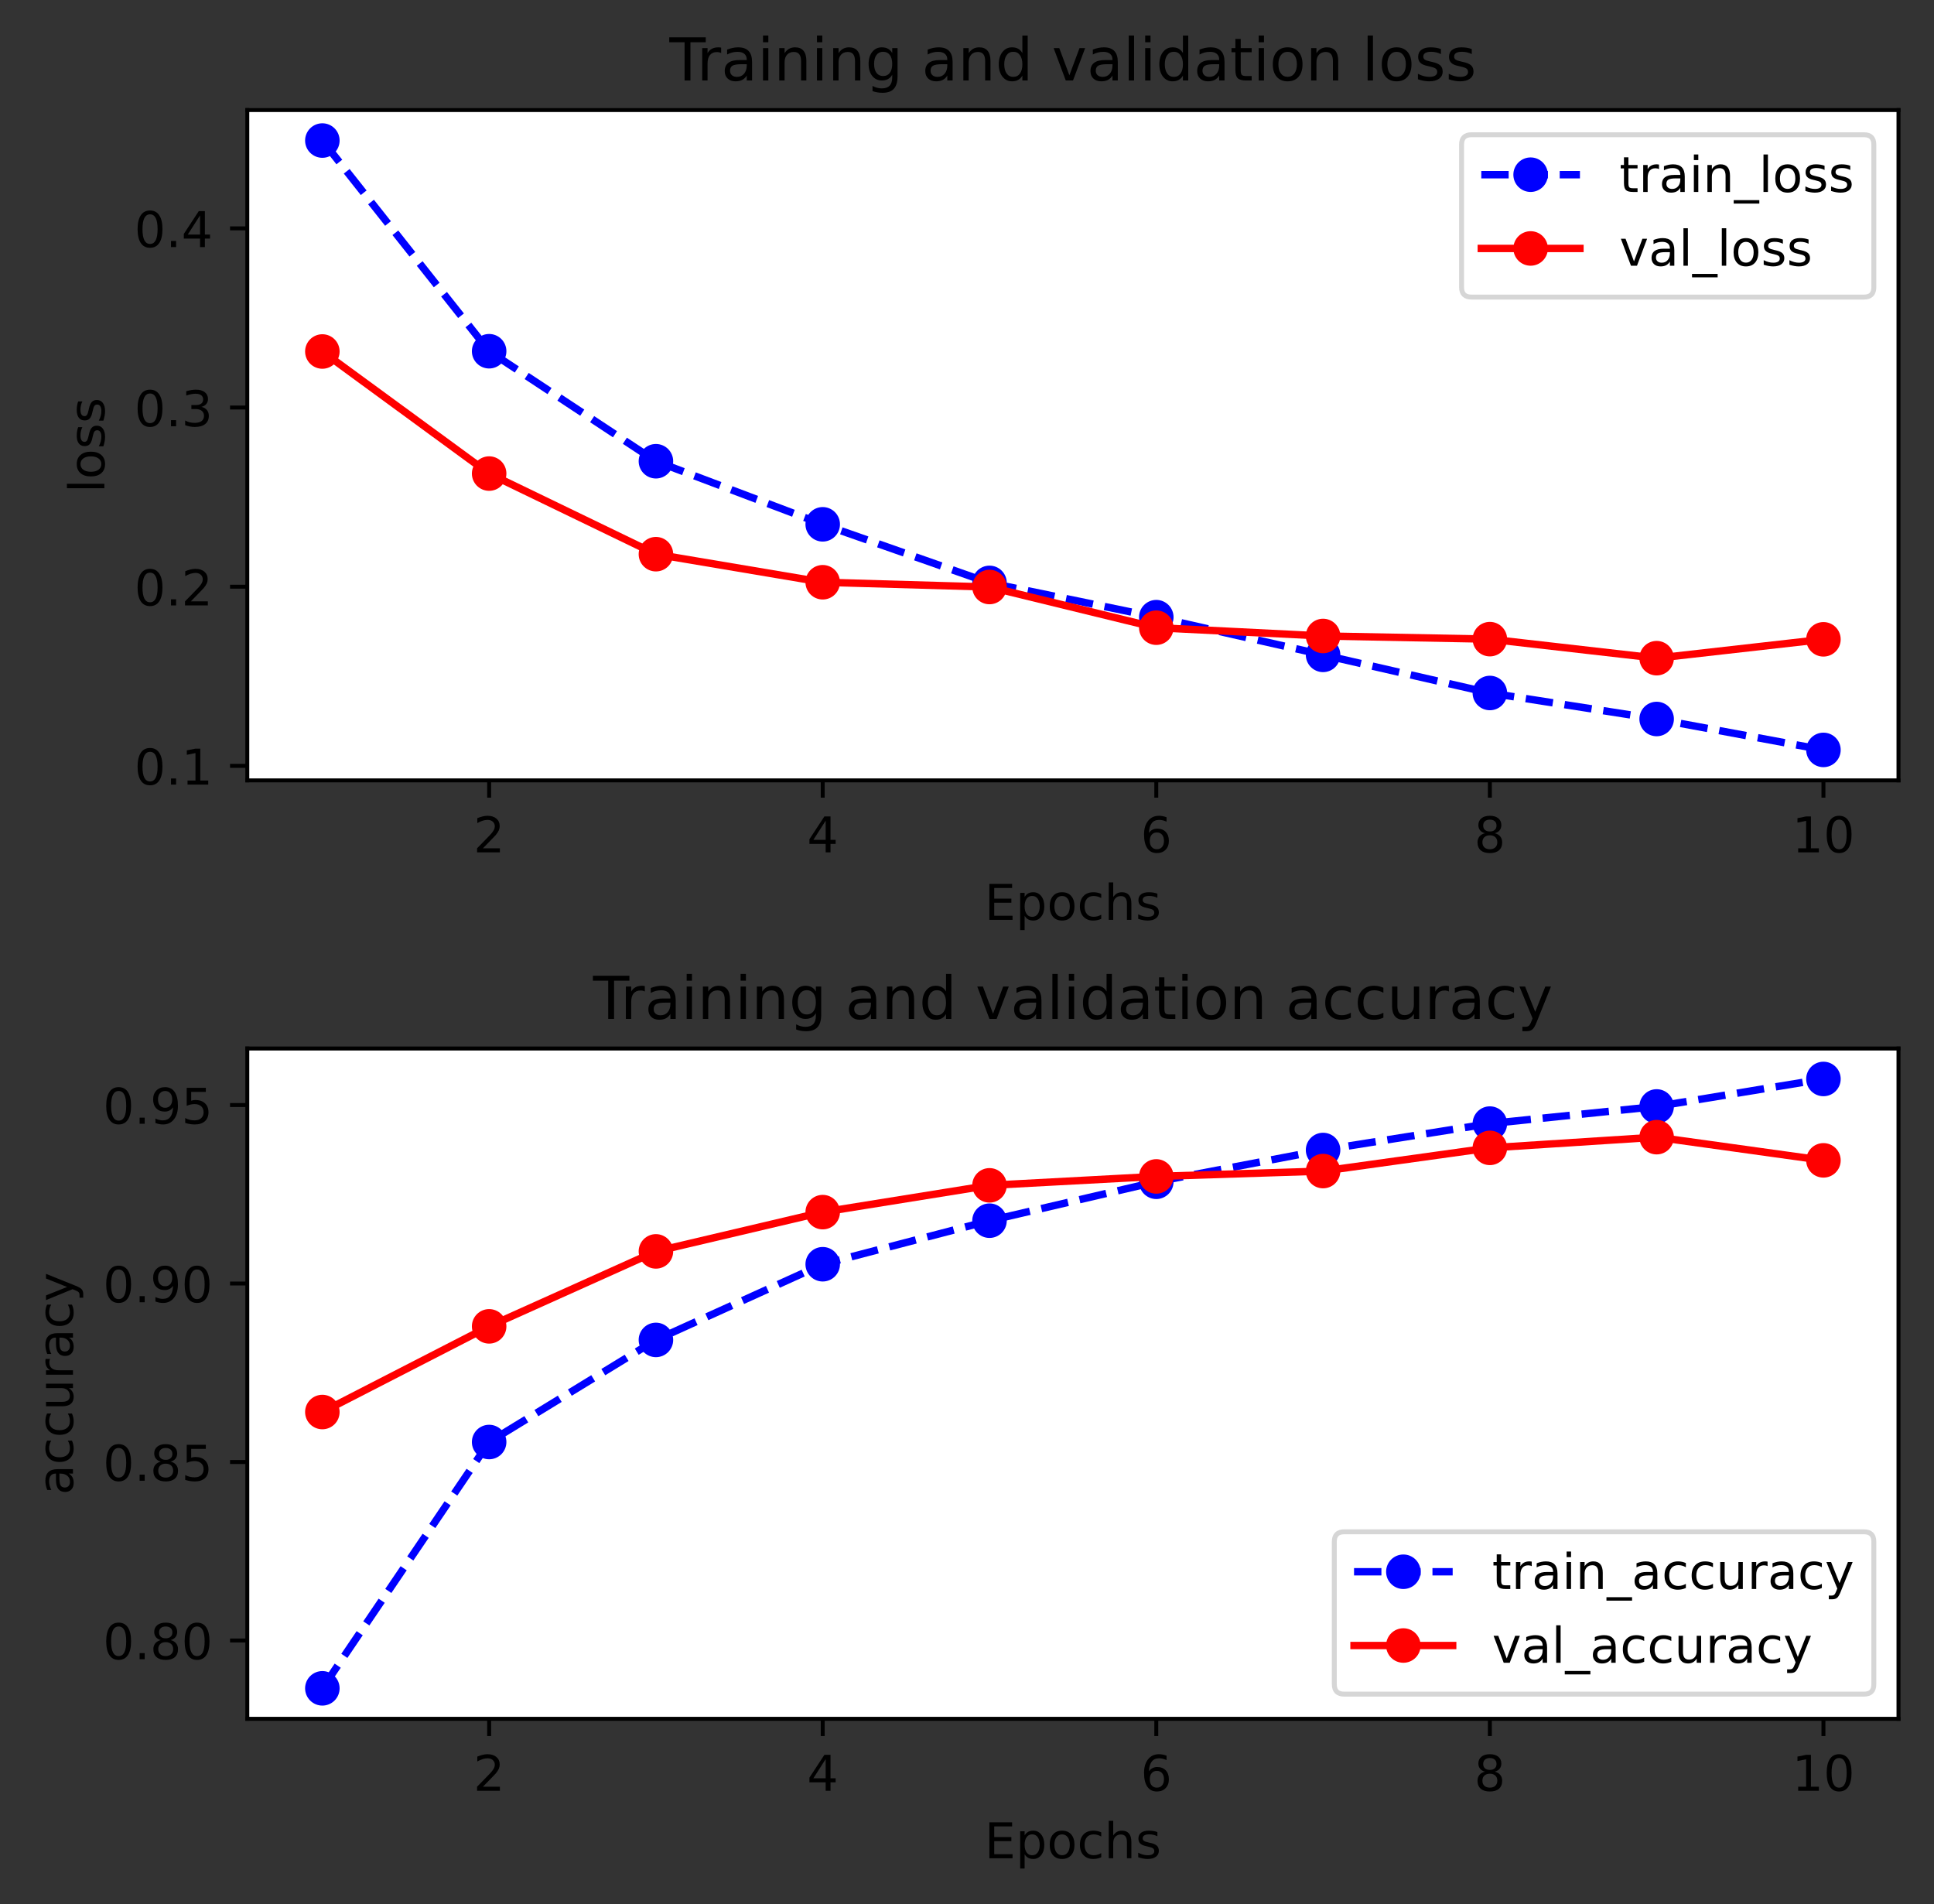 <?xml version="1.0" encoding="utf-8" standalone="no"?>
<!DOCTYPE svg PUBLIC "-//W3C//DTD SVG 1.1//EN"
  "http://www.w3.org/Graphics/SVG/1.1/DTD/svg11.dtd">
<!-- Created with matplotlib (https://matplotlib.org/) -->
<svg height="386.034pt" version="1.1" viewBox="0 0 392.144 386.034" width="392.144pt" xmlns="http://www.w3.org/2000/svg" xmlns:xlink="http://www.w3.org/1999/xlink">
 <rect x="0" y="0" width="392.144" height="386.034" fill="#333333" stroke="none"/>
 <defs>
  <style type="text/css">*{stroke-linecap:butt;stroke-linejoin:round;}</style>
 </defs>
 <g id="figure_1">
  <g id="patch_1">
   <path d="M 0 386.034 
L 392.144 386.034 
L 392.144 0 
L 0 0 
z
" style="fill:none;"/>
  </g>
  <g id="axes_1">
   <g id="patch_2">
    <path d="M 50.144 158.218 
L 384.944 158.218 
L 384.944 22.318 
L 50.144 22.318 
z
" style="fill:#ffffff;"/>
   </g>
   <g id="matplotlib.axis_1">
    <g id="xtick_1">
     <g id="line2d_1">
      <defs>
       <path d="M 0 0 
L 0 3.5 
" id="m23196b9912" style="stroke:#000000;stroke-width:0.8;"/>
      </defs>
      <g>
       <use style="stroke:#000000;stroke-width:0.8;" x="99.18" xlink:href="#m23196b9912" y="158.218"/>
      </g>
     </g>
     <g id="text_1">
      <!-- 2 -->
      <g transform="translate(95.999 172.817)scale(0.1 -0.1)">
       <defs>
        <path d="M 19.188 8.297 
L 53.609 8.297 
L 53.609 0 
L 7.328 0 
L 7.328 8.297 
Q 12.938 14.109 22.625 23.891 
Q 32.328 33.688 34.812 36.531 
Q 39.547 41.844 41.422 45.531 
Q 43.312 49.219 43.312 52.781 
Q 43.312 58.594 39.234 62.25 
Q 35.156 65.922 28.609 65.922 
Q 23.969 65.922 18.812 64.312 
Q 13.672 62.703 7.812 59.422 
L 7.812 69.391 
Q 13.766 71.781 18.938 73 
Q 24.125 74.219 28.422 74.219 
Q 39.75 74.219 46.484 68.547 
Q 53.219 62.891 53.219 53.422 
Q 53.219 48.922 51.531 44.891 
Q 49.859 40.875 45.406 35.406 
Q 44.188 33.984 37.641 27.219 
Q 31.109 20.453 19.188 8.297 
z
" id="DejaVuSans-50"/>
       </defs>
       <use xlink:href="#DejaVuSans-50"/>
      </g>
     </g>
    </g>
    <g id="xtick_2">
     <g id="line2d_2">
      <g>
       <use style="stroke:#000000;stroke-width:0.8;" x="166.816" xlink:href="#m23196b9912" y="158.218"/>
      </g>
     </g>
     <g id="text_2">
      <!-- 4 -->
      <g transform="translate(163.635 172.817)scale(0.1 -0.1)">
       <defs>
        <path d="M 37.797 64.312 
L 12.891 25.391 
L 37.797 25.391 
z
M 35.203 72.906 
L 47.609 72.906 
L 47.609 25.391 
L 58.016 25.391 
L 58.016 17.188 
L 47.609 17.188 
L 47.609 0 
L 37.797 0 
L 37.797 17.188 
L 4.891 17.188 
L 4.891 26.703 
z
" id="DejaVuSans-52"/>
       </defs>
       <use xlink:href="#DejaVuSans-52"/>
      </g>
     </g>
    </g>
    <g id="xtick_3">
     <g id="line2d_3">
      <g>
       <use style="stroke:#000000;stroke-width:0.8;" x="234.453" xlink:href="#m23196b9912" y="158.218"/>
      </g>
     </g>
     <g id="text_3">
      <!-- 6 -->
      <g transform="translate(231.272 172.817)scale(0.1 -0.1)">
       <defs>
        <path d="M 33.016 40.375 
Q 26.375 40.375 22.484 35.828 
Q 18.609 31.297 18.609 23.391 
Q 18.609 15.531 22.484 10.953 
Q 26.375 6.391 33.016 6.391 
Q 39.656 6.391 43.531 10.953 
Q 47.406 15.531 47.406 23.391 
Q 47.406 31.297 43.531 35.828 
Q 39.656 40.375 33.016 40.375 
z
M 52.594 71.297 
L 52.594 62.312 
Q 48.875 64.062 45.094 64.984 
Q 41.312 65.922 37.594 65.922 
Q 27.828 65.922 22.672 59.328 
Q 17.531 52.734 16.797 39.406 
Q 19.672 43.656 24.016 45.922 
Q 28.375 48.188 33.594 48.188 
Q 44.578 48.188 50.953 41.516 
Q 57.328 34.859 57.328 23.391 
Q 57.328 12.156 50.688 5.359 
Q 44.047 -1.422 33.016 -1.422 
Q 20.359 -1.422 13.672 8.266 
Q 6.984 17.969 6.984 36.375 
Q 6.984 53.656 15.188 63.938 
Q 23.391 74.219 37.203 74.219 
Q 40.922 74.219 44.703 73.484 
Q 48.484 72.75 52.594 71.297 
z
" id="DejaVuSans-54"/>
       </defs>
       <use xlink:href="#DejaVuSans-54"/>
      </g>
     </g>
    </g>
    <g id="xtick_4">
     <g id="line2d_4">
      <g>
       <use style="stroke:#000000;stroke-width:0.8;" x="302.089" xlink:href="#m23196b9912" y="158.218"/>
      </g>
     </g>
     <g id="text_4">
      <!-- 8 -->
      <g transform="translate(298.908 172.817)scale(0.1 -0.1)">
       <defs>
        <path d="M 31.781 34.625 
Q 24.75 34.625 20.719 30.859 
Q 16.703 27.094 16.703 20.516 
Q 16.703 13.922 20.719 10.156 
Q 24.75 6.391 31.781 6.391 
Q 38.812 6.391 42.859 10.172 
Q 46.922 13.969 46.922 20.516 
Q 46.922 27.094 42.891 30.859 
Q 38.875 34.625 31.781 34.625 
z
M 21.922 38.812 
Q 15.578 40.375 12.031 44.719 
Q 8.5 49.078 8.5 55.328 
Q 8.5 64.062 14.719 69.141 
Q 20.953 74.219 31.781 74.219 
Q 42.672 74.219 48.875 69.141 
Q 55.078 64.062 55.078 55.328 
Q 55.078 49.078 51.531 44.719 
Q 48 40.375 41.703 38.812 
Q 48.828 37.156 52.797 32.312 
Q 56.781 27.484 56.781 20.516 
Q 56.781 9.906 50.312 4.234 
Q 43.844 -1.422 31.781 -1.422 
Q 19.734 -1.422 13.25 4.234 
Q 6.781 9.906 6.781 20.516 
Q 6.781 27.484 10.781 32.312 
Q 14.797 37.156 21.922 38.812 
z
M 18.312 54.391 
Q 18.312 48.734 21.844 45.562 
Q 25.391 42.391 31.781 42.391 
Q 38.141 42.391 41.719 45.562 
Q 45.312 48.734 45.312 54.391 
Q 45.312 60.062 41.719 63.234 
Q 38.141 66.406 31.781 66.406 
Q 25.391 66.406 21.844 63.234 
Q 18.312 60.062 18.312 54.391 
z
" id="DejaVuSans-56"/>
       </defs>
       <use xlink:href="#DejaVuSans-56"/>
      </g>
     </g>
    </g>
    <g id="xtick_5">
     <g id="line2d_5">
      <g>
       <use style="stroke:#000000;stroke-width:0.8;" x="369.726" xlink:href="#m23196b9912" y="158.218"/>
      </g>
     </g>
     <g id="text_5">
      <!-- 10 -->
      <g transform="translate(363.363 172.817)scale(0.1 -0.1)">
       <defs>
        <path d="M 12.406 8.297 
L 28.516 8.297 
L 28.516 63.922 
L 10.984 60.406 
L 10.984 69.391 
L 28.422 72.906 
L 38.281 72.906 
L 38.281 8.297 
L 54.391 8.297 
L 54.391 0 
L 12.406 0 
z
" id="DejaVuSans-49"/>
        <path d="M 31.781 66.406 
Q 24.172 66.406 20.328 58.906 
Q 16.5 51.422 16.5 36.375 
Q 16.5 21.391 20.328 13.891 
Q 24.172 6.391 31.781 6.391 
Q 39.453 6.391 43.281 13.891 
Q 47.125 21.391 47.125 36.375 
Q 47.125 51.422 43.281 58.906 
Q 39.453 66.406 31.781 66.406 
z
M 31.781 74.219 
Q 44.047 74.219 50.516 64.516 
Q 56.984 54.828 56.984 36.375 
Q 56.984 17.969 50.516 8.266 
Q 44.047 -1.422 31.781 -1.422 
Q 19.531 -1.422 13.062 8.266 
Q 6.594 17.969 6.594 36.375 
Q 6.594 54.828 13.062 64.516 
Q 19.531 74.219 31.781 74.219 
z
" id="DejaVuSans-48"/>
       </defs>
       <use xlink:href="#DejaVuSans-49"/>
       <use x="63.623" xlink:href="#DejaVuSans-48"/>
      </g>
     </g>
    </g>
    <g id="text_6">
     <!-- Epochs -->
     <g transform="translate(199.628 186.495)scale(0.1 -0.1)">
      <defs>
       <path d="M 9.812 72.906 
L 55.906 72.906 
L 55.906 64.594 
L 19.672 64.594 
L 19.672 43.016 
L 54.391 43.016 
L 54.391 34.719 
L 19.672 34.719 
L 19.672 8.297 
L 56.781 8.297 
L 56.781 0 
L 9.812 0 
z
" id="DejaVuSans-69"/>
       <path d="M 18.109 8.203 
L 18.109 -20.797 
L 9.078 -20.797 
L 9.078 54.688 
L 18.109 54.688 
L 18.109 46.391 
Q 20.953 51.266 25.266 53.625 
Q 29.594 56 35.594 56 
Q 45.562 56 51.781 48.094 
Q 58.016 40.188 58.016 27.297 
Q 58.016 14.406 51.781 6.484 
Q 45.562 -1.422 35.594 -1.422 
Q 29.594 -1.422 25.266 0.953 
Q 20.953 3.328 18.109 8.203 
z
M 48.688 27.297 
Q 48.688 37.203 44.609 42.844 
Q 40.531 48.484 33.406 48.484 
Q 26.266 48.484 22.188 42.844 
Q 18.109 37.203 18.109 27.297 
Q 18.109 17.391 22.188 11.75 
Q 26.266 6.109 33.406 6.109 
Q 40.531 6.109 44.609 11.75 
Q 48.688 17.391 48.688 27.297 
z
" id="DejaVuSans-112"/>
       <path d="M 30.609 48.391 
Q 23.391 48.391 19.188 42.75 
Q 14.984 37.109 14.984 27.297 
Q 14.984 17.484 19.156 11.844 
Q 23.344 6.203 30.609 6.203 
Q 37.797 6.203 41.984 11.859 
Q 46.188 17.531 46.188 27.297 
Q 46.188 37.016 41.984 42.703 
Q 37.797 48.391 30.609 48.391 
z
M 30.609 56 
Q 42.328 56 49.016 48.375 
Q 55.719 40.766 55.719 27.297 
Q 55.719 13.875 49.016 6.219 
Q 42.328 -1.422 30.609 -1.422 
Q 18.844 -1.422 12.172 6.219 
Q 5.516 13.875 5.516 27.297 
Q 5.516 40.766 12.172 48.375 
Q 18.844 56 30.609 56 
z
" id="DejaVuSans-111"/>
       <path d="M 48.781 52.594 
L 48.781 44.188 
Q 44.969 46.297 41.141 47.344 
Q 37.312 48.391 33.406 48.391 
Q 24.656 48.391 19.812 42.844 
Q 14.984 37.312 14.984 27.297 
Q 14.984 17.281 19.812 11.734 
Q 24.656 6.203 33.406 6.203 
Q 37.312 6.203 41.141 7.25 
Q 44.969 8.297 48.781 10.406 
L 48.781 2.094 
Q 45.016 0.344 40.984 -0.531 
Q 36.969 -1.422 32.422 -1.422 
Q 20.062 -1.422 12.781 6.344 
Q 5.516 14.109 5.516 27.297 
Q 5.516 40.672 12.859 48.328 
Q 20.219 56 33.016 56 
Q 37.156 56 41.109 55.141 
Q 45.062 54.297 48.781 52.594 
z
" id="DejaVuSans-99"/>
       <path d="M 54.891 33.016 
L 54.891 0 
L 45.906 0 
L 45.906 32.719 
Q 45.906 40.484 42.875 44.328 
Q 39.844 48.188 33.797 48.188 
Q 26.516 48.188 22.312 43.547 
Q 18.109 38.922 18.109 30.906 
L 18.109 0 
L 9.078 0 
L 9.078 75.984 
L 18.109 75.984 
L 18.109 46.188 
Q 21.344 51.125 25.703 53.562 
Q 30.078 56 35.797 56 
Q 45.219 56 50.047 50.172 
Q 54.891 44.344 54.891 33.016 
z
" id="DejaVuSans-104"/>
       <path d="M 44.281 53.078 
L 44.281 44.578 
Q 40.484 46.531 36.375 47.5 
Q 32.281 48.484 27.875 48.484 
Q 21.188 48.484 17.844 46.438 
Q 14.5 44.391 14.5 40.281 
Q 14.5 37.156 16.891 35.375 
Q 19.281 33.594 26.516 31.984 
L 29.594 31.297 
Q 39.156 29.25 43.188 25.516 
Q 47.219 21.781 47.219 15.094 
Q 47.219 7.469 41.188 3.016 
Q 35.156 -1.422 24.609 -1.422 
Q 20.219 -1.422 15.453 -0.562 
Q 10.688 0.297 5.422 2 
L 5.422 11.281 
Q 10.406 8.688 15.234 7.391 
Q 20.062 6.109 24.812 6.109 
Q 31.156 6.109 34.562 8.281 
Q 37.984 10.453 37.984 14.406 
Q 37.984 18.062 35.516 20.016 
Q 33.062 21.969 24.703 23.781 
L 21.578 24.516 
Q 13.234 26.266 9.516 29.906 
Q 5.812 33.547 5.812 39.891 
Q 5.812 47.609 11.281 51.797 
Q 16.75 56 26.812 56 
Q 31.781 56 36.172 55.266 
Q 40.578 54.547 44.281 53.078 
z
" id="DejaVuSans-115"/>
      </defs>
      <use xlink:href="#DejaVuSans-69"/>
      <use x="63.184" xlink:href="#DejaVuSans-112"/>
      <use x="126.66" xlink:href="#DejaVuSans-111"/>
      <use x="187.842" xlink:href="#DejaVuSans-99"/>
      <use x="242.822" xlink:href="#DejaVuSans-104"/>
      <use x="306.201" xlink:href="#DejaVuSans-115"/>
     </g>
    </g>
   </g>
   <g id="matplotlib.axis_2">
    <g id="ytick_1">
     <g id="line2d_6">
      <defs>
       <path d="M 0 0 
L -3.5 0 
" id="m4c32643d1f" style="stroke:#000000;stroke-width:0.8;"/>
      </defs>
      <g>
       <use style="stroke:#000000;stroke-width:0.8;" x="50.144" xlink:href="#m4c32643d1f" y="155.274"/>
      </g>
     </g>
     <g id="text_7">
      <!-- 0.1 -->
      <g transform="translate(27.241 159.074)scale(0.1 -0.1)">
       <defs>
        <path d="M 10.688 12.406 
L 21 12.406 
L 21 0 
L 10.688 0 
z
" id="DejaVuSans-46"/>
       </defs>
       <use xlink:href="#DejaVuSans-48"/>
       <use x="63.623" xlink:href="#DejaVuSans-46"/>
       <use x="95.41" xlink:href="#DejaVuSans-49"/>
      </g>
     </g>
    </g>
    <g id="ytick_2">
     <g id="line2d_7">
      <g>
       <use style="stroke:#000000;stroke-width:0.8;" x="50.144" xlink:href="#m4c32643d1f" y="118.949"/>
      </g>
     </g>
     <g id="text_8">
      <!-- 0.2 -->
      <g transform="translate(27.241 122.748)scale(0.1 -0.1)">
       <use xlink:href="#DejaVuSans-48"/>
       <use x="63.623" xlink:href="#DejaVuSans-46"/>
       <use x="95.41" xlink:href="#DejaVuSans-50"/>
      </g>
     </g>
    </g>
    <g id="ytick_3">
     <g id="line2d_8">
      <g>
       <use style="stroke:#000000;stroke-width:0.8;" x="50.144" xlink:href="#m4c32643d1f" y="82.623"/>
      </g>
     </g>
     <g id="text_9">
      <!-- 0.3 -->
      <g transform="translate(27.241 86.423)scale(0.1 -0.1)">
       <defs>
        <path d="M 40.578 39.312 
Q 47.656 37.797 51.625 33 
Q 55.609 28.219 55.609 21.188 
Q 55.609 10.406 48.188 4.484 
Q 40.766 -1.422 27.094 -1.422 
Q 22.516 -1.422 17.656 -0.516 
Q 12.797 0.391 7.625 2.203 
L 7.625 11.719 
Q 11.719 9.328 16.594 8.109 
Q 21.484 6.891 26.812 6.891 
Q 36.078 6.891 40.938 10.547 
Q 45.797 14.203 45.797 21.188 
Q 45.797 27.641 41.281 31.266 
Q 36.766 34.906 28.719 34.906 
L 20.219 34.906 
L 20.219 43.016 
L 29.109 43.016 
Q 36.375 43.016 40.234 45.922 
Q 44.094 48.828 44.094 54.297 
Q 44.094 59.906 40.109 62.906 
Q 36.141 65.922 28.719 65.922 
Q 24.656 65.922 20.016 65.031 
Q 15.375 64.156 9.812 62.312 
L 9.812 71.094 
Q 15.438 72.656 20.344 73.438 
Q 25.25 74.219 29.594 74.219 
Q 40.828 74.219 47.359 69.109 
Q 53.906 64.016 53.906 55.328 
Q 53.906 49.266 50.438 45.094 
Q 46.969 40.922 40.578 39.312 
z
" id="DejaVuSans-51"/>
       </defs>
       <use xlink:href="#DejaVuSans-48"/>
       <use x="63.623" xlink:href="#DejaVuSans-46"/>
       <use x="95.41" xlink:href="#DejaVuSans-51"/>
      </g>
     </g>
    </g>
    <g id="ytick_4">
     <g id="line2d_9">
      <g>
       <use style="stroke:#000000;stroke-width:0.8;" x="50.144" xlink:href="#m4c32643d1f" y="46.298"/>
      </g>
     </g>
     <g id="text_10">
      <!-- 0.4 -->
      <g transform="translate(27.241 50.097)scale(0.1 -0.1)">
       <use xlink:href="#DejaVuSans-48"/>
       <use x="63.623" xlink:href="#DejaVuSans-46"/>
       <use x="95.41" xlink:href="#DejaVuSans-52"/>
      </g>
     </g>
    </g>
    <g id="text_11">
     <!-- loss -->
     <g transform="translate(21.161 99.926)rotate(-90)scale(0.1 -0.1)">
      <defs>
       <path d="M 9.422 75.984 
L 18.406 75.984 
L 18.406 0 
L 9.422 0 
z
" id="DejaVuSans-108"/>
      </defs>
      <use xlink:href="#DejaVuSans-108"/>
      <use x="27.783" xlink:href="#DejaVuSans-111"/>
      <use x="88.965" xlink:href="#DejaVuSans-115"/>
      <use x="141.064" xlink:href="#DejaVuSans-115"/>
     </g>
    </g>
   </g>
   <g id="line2d_10">
    <path clip-path="url(#p4b4b80aaf2)" d="M 65.362 28.495 
L 99.18 71.211 
L 132.998 93.514 
L 166.816 106.303 
L 200.635 118.178 
L 234.453 125.128 
L 268.271 132.772 
L 302.089 140.501 
L 335.907 145.773 
L 369.726 152.041 
" style="fill:none;stroke:#0000ff;stroke-dasharray:5.55,2.4;stroke-dashoffset:0;stroke-width:1.5;"/>
    <defs>
     <path d="M 0 3 
C 0.796 3 1.559 2.684 2.121 2.121 
C 2.684 1.559 3 0.796 3 0 
C 3 -0.796 2.684 -1.559 2.121 -2.121 
C 1.559 -2.684 0.796 -3 0 -3 
C -0.796 -3 -1.559 -2.684 -2.121 -2.121 
C -2.684 -1.559 -3 -0.796 -3 0 
C -3 0.796 -2.684 1.559 -2.121 2.121 
C -1.559 2.684 -0.796 3 0 3 
z
" id="m45bb48732b" style="stroke:#0000ff;"/>
    </defs>
    <g clip-path="url(#p4b4b80aaf2)">
     <use style="fill:#0000ff;stroke:#0000ff;" x="65.362" xlink:href="#m45bb48732b" y="28.495"/>
     <use style="fill:#0000ff;stroke:#0000ff;" x="99.18" xlink:href="#m45bb48732b" y="71.211"/>
     <use style="fill:#0000ff;stroke:#0000ff;" x="132.998" xlink:href="#m45bb48732b" y="93.514"/>
     <use style="fill:#0000ff;stroke:#0000ff;" x="166.816" xlink:href="#m45bb48732b" y="106.303"/>
     <use style="fill:#0000ff;stroke:#0000ff;" x="200.635" xlink:href="#m45bb48732b" y="118.178"/>
     <use style="fill:#0000ff;stroke:#0000ff;" x="234.453" xlink:href="#m45bb48732b" y="125.128"/>
     <use style="fill:#0000ff;stroke:#0000ff;" x="268.271" xlink:href="#m45bb48732b" y="132.772"/>
     <use style="fill:#0000ff;stroke:#0000ff;" x="302.089" xlink:href="#m45bb48732b" y="140.501"/>
     <use style="fill:#0000ff;stroke:#0000ff;" x="335.907" xlink:href="#m45bb48732b" y="145.773"/>
     <use style="fill:#0000ff;stroke:#0000ff;" x="369.726" xlink:href="#m45bb48732b" y="152.041"/>
    </g>
   </g>
   <g id="line2d_11">
    <path clip-path="url(#p4b4b80aaf2)" d="M 65.362 71.265 
L 99.18 96.015 
L 132.998 112.359 
L 166.816 118.048 
L 200.635 119.014 
L 234.453 127.261 
L 268.271 128.943 
L 302.089 129.583 
L 335.907 133.443 
L 369.726 129.619 
" style="fill:none;stroke:#ff0000;stroke-linecap:square;stroke-width:1.5;"/>
    <defs>
     <path d="M 0 3 
C 0.796 3 1.559 2.684 2.121 2.121 
C 2.684 1.559 3 0.796 3 0 
C 3 -0.796 2.684 -1.559 2.121 -2.121 
C 1.559 -2.684 0.796 -3 0 -3 
C -0.796 -3 -1.559 -2.684 -2.121 -2.121 
C -2.684 -1.559 -3 -0.796 -3 0 
C -3 0.796 -2.684 1.559 -2.121 2.121 
C -1.559 2.684 -0.796 3 0 3 
z
" id="m319c562865" style="stroke:#ff0000;"/>
    </defs>
    <g clip-path="url(#p4b4b80aaf2)">
     <use style="fill:#ff0000;stroke:#ff0000;" x="65.362" xlink:href="#m319c562865" y="71.265"/>
     <use style="fill:#ff0000;stroke:#ff0000;" x="99.18" xlink:href="#m319c562865" y="96.015"/>
     <use style="fill:#ff0000;stroke:#ff0000;" x="132.998" xlink:href="#m319c562865" y="112.359"/>
     <use style="fill:#ff0000;stroke:#ff0000;" x="166.816" xlink:href="#m319c562865" y="118.048"/>
     <use style="fill:#ff0000;stroke:#ff0000;" x="200.635" xlink:href="#m319c562865" y="119.014"/>
     <use style="fill:#ff0000;stroke:#ff0000;" x="234.453" xlink:href="#m319c562865" y="127.261"/>
     <use style="fill:#ff0000;stroke:#ff0000;" x="268.271" xlink:href="#m319c562865" y="128.943"/>
     <use style="fill:#ff0000;stroke:#ff0000;" x="302.089" xlink:href="#m319c562865" y="129.583"/>
     <use style="fill:#ff0000;stroke:#ff0000;" x="335.907" xlink:href="#m319c562865" y="133.443"/>
     <use style="fill:#ff0000;stroke:#ff0000;" x="369.726" xlink:href="#m319c562865" y="129.619"/>
    </g>
   </g>
   <g id="patch_3">
    <path d="M 50.144 158.218 
L 50.144 22.318 
" style="fill:none;stroke:#000000;stroke-linecap:square;stroke-linejoin:miter;stroke-width:0.8;"/>
   </g>
   <g id="patch_4">
    <path d="M 384.944 158.218 
L 384.944 22.318 
" style="fill:none;stroke:#000000;stroke-linecap:square;stroke-linejoin:miter;stroke-width:0.8;"/>
   </g>
   <g id="patch_5">
    <path d="M 50.144 158.218 
L 384.944 158.218 
" style="fill:none;stroke:#000000;stroke-linecap:square;stroke-linejoin:miter;stroke-width:0.8;"/>
   </g>
   <g id="patch_6">
    <path d="M 50.144 22.318 
L 384.944 22.318 
" style="fill:none;stroke:#000000;stroke-linecap:square;stroke-linejoin:miter;stroke-width:0.8;"/>
   </g>
   <g id="text_12">
    <!-- Training and validation loss -->
    <g transform="translate(135.734 16.318)scale(0.12 -0.12)">
     <defs>
      <path d="M -0.297 72.906 
L 61.375 72.906 
L 61.375 64.594 
L 35.5 64.594 
L 35.5 0 
L 25.594 0 
L 25.594 64.594 
L -0.297 64.594 
z
" id="DejaVuSans-84"/>
      <path d="M 41.109 46.297 
Q 39.594 47.172 37.812 47.578 
Q 36.031 48 33.891 48 
Q 26.266 48 22.188 43.047 
Q 18.109 38.094 18.109 28.812 
L 18.109 0 
L 9.078 0 
L 9.078 54.688 
L 18.109 54.688 
L 18.109 46.188 
Q 20.953 51.172 25.484 53.578 
Q 30.031 56 36.531 56 
Q 37.453 56 38.578 55.875 
Q 39.703 55.766 41.062 55.516 
z
" id="DejaVuSans-114"/>
      <path d="M 34.281 27.484 
Q 23.391 27.484 19.188 25 
Q 14.984 22.516 14.984 16.5 
Q 14.984 11.719 18.141 8.906 
Q 21.297 6.109 26.703 6.109 
Q 34.188 6.109 38.703 11.406 
Q 43.219 16.703 43.219 25.484 
L 43.219 27.484 
z
M 52.203 31.203 
L 52.203 0 
L 43.219 0 
L 43.219 8.297 
Q 40.141 3.328 35.547 0.953 
Q 30.953 -1.422 24.312 -1.422 
Q 15.922 -1.422 10.953 3.297 
Q 6 8.016 6 15.922 
Q 6 25.141 12.172 29.828 
Q 18.359 34.516 30.609 34.516 
L 43.219 34.516 
L 43.219 35.406 
Q 43.219 41.609 39.141 45 
Q 35.062 48.391 27.688 48.391 
Q 23 48.391 18.547 47.266 
Q 14.109 46.141 10.016 43.891 
L 10.016 52.203 
Q 14.938 54.109 19.578 55.047 
Q 24.219 56 28.609 56 
Q 40.484 56 46.344 49.844 
Q 52.203 43.703 52.203 31.203 
z
" id="DejaVuSans-97"/>
      <path d="M 9.422 54.688 
L 18.406 54.688 
L 18.406 0 
L 9.422 0 
z
M 9.422 75.984 
L 18.406 75.984 
L 18.406 64.594 
L 9.422 64.594 
z
" id="DejaVuSans-105"/>
      <path d="M 54.891 33.016 
L 54.891 0 
L 45.906 0 
L 45.906 32.719 
Q 45.906 40.484 42.875 44.328 
Q 39.844 48.188 33.797 48.188 
Q 26.516 48.188 22.312 43.547 
Q 18.109 38.922 18.109 30.906 
L 18.109 0 
L 9.078 0 
L 9.078 54.688 
L 18.109 54.688 
L 18.109 46.188 
Q 21.344 51.125 25.703 53.562 
Q 30.078 56 35.797 56 
Q 45.219 56 50.047 50.172 
Q 54.891 44.344 54.891 33.016 
z
" id="DejaVuSans-110"/>
      <path d="M 45.406 27.984 
Q 45.406 37.75 41.375 43.109 
Q 37.359 48.484 30.078 48.484 
Q 22.859 48.484 18.828 43.109 
Q 14.797 37.75 14.797 27.984 
Q 14.797 18.266 18.828 12.891 
Q 22.859 7.516 30.078 7.516 
Q 37.359 7.516 41.375 12.891 
Q 45.406 18.266 45.406 27.984 
z
M 54.391 6.781 
Q 54.391 -7.172 48.188 -13.984 
Q 42 -20.797 29.203 -20.797 
Q 24.469 -20.797 20.266 -20.094 
Q 16.062 -19.391 12.109 -17.922 
L 12.109 -9.188 
Q 16.062 -11.328 19.922 -12.344 
Q 23.781 -13.375 27.781 -13.375 
Q 36.625 -13.375 41.016 -8.766 
Q 45.406 -4.156 45.406 5.172 
L 45.406 9.625 
Q 42.625 4.781 38.281 2.391 
Q 33.938 0 27.875 0 
Q 17.828 0 11.672 7.656 
Q 5.516 15.328 5.516 27.984 
Q 5.516 40.672 11.672 48.328 
Q 17.828 56 27.875 56 
Q 33.938 56 38.281 53.609 
Q 42.625 51.219 45.406 46.391 
L 45.406 54.688 
L 54.391 54.688 
z
" id="DejaVuSans-103"/>
      <path id="DejaVuSans-32"/>
      <path d="M 45.406 46.391 
L 45.406 75.984 
L 54.391 75.984 
L 54.391 0 
L 45.406 0 
L 45.406 8.203 
Q 42.578 3.328 38.25 0.953 
Q 33.938 -1.422 27.875 -1.422 
Q 17.969 -1.422 11.734 6.484 
Q 5.516 14.406 5.516 27.297 
Q 5.516 40.188 11.734 48.094 
Q 17.969 56 27.875 56 
Q 33.938 56 38.25 53.625 
Q 42.578 51.266 45.406 46.391 
z
M 14.797 27.297 
Q 14.797 17.391 18.875 11.75 
Q 22.953 6.109 30.078 6.109 
Q 37.203 6.109 41.297 11.75 
Q 45.406 17.391 45.406 27.297 
Q 45.406 37.203 41.297 42.844 
Q 37.203 48.484 30.078 48.484 
Q 22.953 48.484 18.875 42.844 
Q 14.797 37.203 14.797 27.297 
z
" id="DejaVuSans-100"/>
      <path d="M 2.984 54.688 
L 12.5 54.688 
L 29.594 8.797 
L 46.688 54.688 
L 56.203 54.688 
L 35.688 0 
L 23.484 0 
z
" id="DejaVuSans-118"/>
      <path d="M 18.312 70.219 
L 18.312 54.688 
L 36.812 54.688 
L 36.812 47.703 
L 18.312 47.703 
L 18.312 18.016 
Q 18.312 11.328 20.141 9.422 
Q 21.969 7.516 27.594 7.516 
L 36.812 7.516 
L 36.812 0 
L 27.594 0 
Q 17.188 0 13.234 3.875 
Q 9.281 7.766 9.281 18.016 
L 9.281 47.703 
L 2.688 47.703 
L 2.688 54.688 
L 9.281 54.688 
L 9.281 70.219 
z
" id="DejaVuSans-116"/>
     </defs>
     <use xlink:href="#DejaVuSans-84"/>
     <use x="46.334" xlink:href="#DejaVuSans-114"/>
     <use x="87.447" xlink:href="#DejaVuSans-97"/>
     <use x="148.727" xlink:href="#DejaVuSans-105"/>
     <use x="176.51" xlink:href="#DejaVuSans-110"/>
     <use x="239.889" xlink:href="#DejaVuSans-105"/>
     <use x="267.672" xlink:href="#DejaVuSans-110"/>
     <use x="331.051" xlink:href="#DejaVuSans-103"/>
     <use x="394.527" xlink:href="#DejaVuSans-32"/>
     <use x="426.314" xlink:href="#DejaVuSans-97"/>
     <use x="487.594" xlink:href="#DejaVuSans-110"/>
     <use x="550.973" xlink:href="#DejaVuSans-100"/>
     <use x="614.449" xlink:href="#DejaVuSans-32"/>
     <use x="646.236" xlink:href="#DejaVuSans-118"/>
     <use x="705.416" xlink:href="#DejaVuSans-97"/>
     <use x="766.695" xlink:href="#DejaVuSans-108"/>
     <use x="794.479" xlink:href="#DejaVuSans-105"/>
     <use x="822.262" xlink:href="#DejaVuSans-100"/>
     <use x="885.738" xlink:href="#DejaVuSans-97"/>
     <use x="947.018" xlink:href="#DejaVuSans-116"/>
     <use x="986.227" xlink:href="#DejaVuSans-105"/>
     <use x="1014.01" xlink:href="#DejaVuSans-111"/>
     <use x="1075.191" xlink:href="#DejaVuSans-110"/>
     <use x="1138.57" xlink:href="#DejaVuSans-32"/>
     <use x="1170.357" xlink:href="#DejaVuSans-108"/>
     <use x="1198.141" xlink:href="#DejaVuSans-111"/>
     <use x="1259.322" xlink:href="#DejaVuSans-115"/>
     <use x="1311.422" xlink:href="#DejaVuSans-115"/>
    </g>
   </g>
   <g id="legend_1">
    <g id="patch_7">
     <path d="M 298.353 60.231 
L 377.944 60.231 
Q 379.944 60.231 379.944 58.231 
L 379.944 29.318 
Q 379.944 27.318 377.944 27.318 
L 298.353 27.318 
Q 296.353 27.318 296.353 29.318 
L 296.353 58.231 
Q 296.353 60.231 298.353 60.231 
z
" style="fill:#ffffff;opacity:0.8;stroke:#cccccc;stroke-linejoin:miter;"/>
    </g>
    <g id="line2d_12">
     <path d="M 300.353 35.417 
L 320.353 35.417 
" style="fill:none;stroke:#0000ff;stroke-dasharray:5.55,2.4;stroke-dashoffset:0;stroke-width:1.5;"/>
    </g>
    <g id="line2d_13">
     <g>
      <use style="fill:#0000ff;stroke:#0000ff;" x="310.353" xlink:href="#m45bb48732b" y="35.417"/>
     </g>
    </g>
    <g id="text_13">
     <!-- train_loss -->
     <g transform="translate(328.353 38.917)scale(0.1 -0.1)">
      <defs>
       <path d="M 50.984 -16.609 
L 50.984 -23.578 
L -0.984 -23.578 
L -0.984 -16.609 
z
" id="DejaVuSans-95"/>
      </defs>
      <use xlink:href="#DejaVuSans-116"/>
      <use x="39.209" xlink:href="#DejaVuSans-114"/>
      <use x="80.322" xlink:href="#DejaVuSans-97"/>
      <use x="141.602" xlink:href="#DejaVuSans-105"/>
      <use x="169.385" xlink:href="#DejaVuSans-110"/>
      <use x="232.764" xlink:href="#DejaVuSans-95"/>
      <use x="282.764" xlink:href="#DejaVuSans-108"/>
      <use x="310.547" xlink:href="#DejaVuSans-111"/>
      <use x="371.729" xlink:href="#DejaVuSans-115"/>
      <use x="423.828" xlink:href="#DejaVuSans-115"/>
     </g>
    </g>
    <g id="line2d_14">
     <path d="M 300.353 50.373 
L 320.353 50.373 
" style="fill:none;stroke:#ff0000;stroke-linecap:square;stroke-width:1.5;"/>
    </g>
    <g id="line2d_15">
     <g>
      <use style="fill:#ff0000;stroke:#ff0000;" x="310.353" xlink:href="#m319c562865" y="50.373"/>
     </g>
    </g>
    <g id="text_14">
     <!-- val_loss -->
     <g transform="translate(328.353 53.873)scale(0.1 -0.1)">
      <use xlink:href="#DejaVuSans-118"/>
      <use x="59.18" xlink:href="#DejaVuSans-97"/>
      <use x="120.459" xlink:href="#DejaVuSans-108"/>
      <use x="148.242" xlink:href="#DejaVuSans-95"/>
      <use x="198.242" xlink:href="#DejaVuSans-108"/>
      <use x="226.025" xlink:href="#DejaVuSans-111"/>
      <use x="287.207" xlink:href="#DejaVuSans-115"/>
      <use x="339.307" xlink:href="#DejaVuSans-115"/>
     </g>
    </g>
   </g>
  </g>
  <g id="axes_2">
   <g id="patch_8">
    <path d="M 50.144 348.478 
L 384.944 348.478 
L 384.944 212.578 
L 50.144 212.578 
z
" style="fill:#ffffff;"/>
   </g>
   <g id="matplotlib.axis_3">
    <g id="xtick_6">
     <g id="line2d_16">
      <g>
       <use style="stroke:#000000;stroke-width:0.8;" x="99.18" xlink:href="#m23196b9912" y="348.478"/>
      </g>
     </g>
     <g id="text_15">
      <!-- 2 -->
      <g transform="translate(95.999 363.077)scale(0.1 -0.1)">
       <use xlink:href="#DejaVuSans-50"/>
      </g>
     </g>
    </g>
    <g id="xtick_7">
     <g id="line2d_17">
      <g>
       <use style="stroke:#000000;stroke-width:0.8;" x="166.816" xlink:href="#m23196b9912" y="348.478"/>
      </g>
     </g>
     <g id="text_16">
      <!-- 4 -->
      <g transform="translate(163.635 363.077)scale(0.1 -0.1)">
       <use xlink:href="#DejaVuSans-52"/>
      </g>
     </g>
    </g>
    <g id="xtick_8">
     <g id="line2d_18">
      <g>
       <use style="stroke:#000000;stroke-width:0.8;" x="234.453" xlink:href="#m23196b9912" y="348.478"/>
      </g>
     </g>
     <g id="text_17">
      <!-- 6 -->
      <g transform="translate(231.272 363.077)scale(0.1 -0.1)">
       <use xlink:href="#DejaVuSans-54"/>
      </g>
     </g>
    </g>
    <g id="xtick_9">
     <g id="line2d_19">
      <g>
       <use style="stroke:#000000;stroke-width:0.8;" x="302.089" xlink:href="#m23196b9912" y="348.478"/>
      </g>
     </g>
     <g id="text_18">
      <!-- 8 -->
      <g transform="translate(298.908 363.077)scale(0.1 -0.1)">
       <use xlink:href="#DejaVuSans-56"/>
      </g>
     </g>
    </g>
    <g id="xtick_10">
     <g id="line2d_20">
      <g>
       <use style="stroke:#000000;stroke-width:0.8;" x="369.726" xlink:href="#m23196b9912" y="348.478"/>
      </g>
     </g>
     <g id="text_19">
      <!-- 10 -->
      <g transform="translate(363.363 363.077)scale(0.1 -0.1)">
       <use xlink:href="#DejaVuSans-49"/>
       <use x="63.623" xlink:href="#DejaVuSans-48"/>
      </g>
     </g>
    </g>
    <g id="text_20">
     <!-- Epochs -->
     <g transform="translate(199.628 376.755)scale(0.1 -0.1)">
      <use xlink:href="#DejaVuSans-69"/>
      <use x="63.184" xlink:href="#DejaVuSans-112"/>
      <use x="126.66" xlink:href="#DejaVuSans-111"/>
      <use x="187.842" xlink:href="#DejaVuSans-99"/>
      <use x="242.822" xlink:href="#DejaVuSans-104"/>
      <use x="306.201" xlink:href="#DejaVuSans-115"/>
     </g>
    </g>
   </g>
   <g id="matplotlib.axis_4">
    <g id="ytick_5">
     <g id="line2d_21">
      <g>
       <use style="stroke:#000000;stroke-width:0.8;" x="50.144" xlink:href="#m4c32643d1f" y="332.602"/>
      </g>
     </g>
     <g id="text_21">
      <!-- 0.80 -->
      <g transform="translate(20.878 336.402)scale(0.1 -0.1)">
       <use xlink:href="#DejaVuSans-48"/>
       <use x="63.623" xlink:href="#DejaVuSans-46"/>
       <use x="95.41" xlink:href="#DejaVuSans-56"/>
       <use x="159.033" xlink:href="#DejaVuSans-48"/>
      </g>
     </g>
    </g>
    <g id="ytick_6">
     <g id="line2d_22">
      <g>
       <use style="stroke:#000000;stroke-width:0.8;" x="50.144" xlink:href="#m4c32643d1f" y="296.415"/>
      </g>
     </g>
     <g id="text_22">
      <!-- 0.85 -->
      <g transform="translate(20.878 300.214)scale(0.1 -0.1)">
       <defs>
        <path d="M 10.797 72.906 
L 49.516 72.906 
L 49.516 64.594 
L 19.828 64.594 
L 19.828 46.734 
Q 21.969 47.469 24.109 47.828 
Q 26.266 48.188 28.422 48.188 
Q 40.625 48.188 47.75 41.5 
Q 54.891 34.812 54.891 23.391 
Q 54.891 11.625 47.562 5.094 
Q 40.234 -1.422 26.906 -1.422 
Q 22.312 -1.422 17.547 -0.641 
Q 12.797 0.141 7.719 1.703 
L 7.719 11.625 
Q 12.109 9.234 16.797 8.062 
Q 21.484 6.891 26.703 6.891 
Q 35.156 6.891 40.078 11.328 
Q 45.016 15.766 45.016 23.391 
Q 45.016 31 40.078 35.438 
Q 35.156 39.891 26.703 39.891 
Q 22.75 39.891 18.812 39.016 
Q 14.891 38.141 10.797 36.281 
z
" id="DejaVuSans-53"/>
       </defs>
       <use xlink:href="#DejaVuSans-48"/>
       <use x="63.623" xlink:href="#DejaVuSans-46"/>
       <use x="95.41" xlink:href="#DejaVuSans-56"/>
       <use x="159.033" xlink:href="#DejaVuSans-53"/>
      </g>
     </g>
    </g>
    <g id="ytick_7">
     <g id="line2d_23">
      <g>
       <use style="stroke:#000000;stroke-width:0.8;" x="50.144" xlink:href="#m4c32643d1f" y="260.227"/>
      </g>
     </g>
     <g id="text_23">
      <!-- 0.90 -->
      <g transform="translate(20.878 264.026)scale(0.1 -0.1)">
       <defs>
        <path d="M 10.984 1.516 
L 10.984 10.5 
Q 14.703 8.734 18.5 7.812 
Q 22.312 6.891 25.984 6.891 
Q 35.75 6.891 40.891 13.453 
Q 46.047 20.016 46.781 33.406 
Q 43.953 29.203 39.594 26.953 
Q 35.25 24.703 29.984 24.703 
Q 19.047 24.703 12.672 31.312 
Q 6.297 37.938 6.297 49.422 
Q 6.297 60.641 12.938 67.422 
Q 19.578 74.219 30.609 74.219 
Q 43.266 74.219 49.922 64.516 
Q 56.594 54.828 56.594 36.375 
Q 56.594 19.141 48.406 8.859 
Q 40.234 -1.422 26.422 -1.422 
Q 22.703 -1.422 18.891 -0.688 
Q 15.094 0.047 10.984 1.516 
z
M 30.609 32.422 
Q 37.25 32.422 41.125 36.953 
Q 45.016 41.5 45.016 49.422 
Q 45.016 57.281 41.125 61.844 
Q 37.25 66.406 30.609 66.406 
Q 23.969 66.406 20.094 61.844 
Q 16.219 57.281 16.219 49.422 
Q 16.219 41.5 20.094 36.953 
Q 23.969 32.422 30.609 32.422 
z
" id="DejaVuSans-57"/>
       </defs>
       <use xlink:href="#DejaVuSans-48"/>
       <use x="63.623" xlink:href="#DejaVuSans-46"/>
       <use x="95.41" xlink:href="#DejaVuSans-57"/>
       <use x="159.033" xlink:href="#DejaVuSans-48"/>
      </g>
     </g>
    </g>
    <g id="ytick_8">
     <g id="line2d_24">
      <g>
       <use style="stroke:#000000;stroke-width:0.8;" x="50.144" xlink:href="#m4c32643d1f" y="224.039"/>
      </g>
     </g>
     <g id="text_24">
      <!-- 0.95 -->
      <g transform="translate(20.878 227.838)scale(0.1 -0.1)">
       <use xlink:href="#DejaVuSans-48"/>
       <use x="63.623" xlink:href="#DejaVuSans-46"/>
       <use x="95.41" xlink:href="#DejaVuSans-57"/>
       <use x="159.033" xlink:href="#DejaVuSans-53"/>
      </g>
     </g>
    </g>
    <g id="text_25">
     <!-- accuracy -->
     <g transform="translate(14.798 303.087)rotate(-90)scale(0.1 -0.1)">
      <defs>
       <path d="M 8.5 21.578 
L 8.5 54.688 
L 17.484 54.688 
L 17.484 21.922 
Q 17.484 14.156 20.5 10.266 
Q 23.531 6.391 29.594 6.391 
Q 36.859 6.391 41.078 11.031 
Q 45.312 15.672 45.312 23.688 
L 45.312 54.688 
L 54.297 54.688 
L 54.297 0 
L 45.312 0 
L 45.312 8.406 
Q 42.047 3.422 37.719 1 
Q 33.406 -1.422 27.688 -1.422 
Q 18.266 -1.422 13.375 4.438 
Q 8.5 10.297 8.5 21.578 
z
M 31.109 56 
z
" id="DejaVuSans-117"/>
       <path d="M 32.172 -5.078 
Q 28.375 -14.844 24.75 -17.812 
Q 21.141 -20.797 15.094 -20.797 
L 7.906 -20.797 
L 7.906 -13.281 
L 13.188 -13.281 
Q 16.891 -13.281 18.938 -11.516 
Q 21 -9.766 23.484 -3.219 
L 25.094 0.875 
L 2.984 54.688 
L 12.5 54.688 
L 29.594 11.922 
L 46.688 54.688 
L 56.203 54.688 
z
" id="DejaVuSans-121"/>
      </defs>
      <use xlink:href="#DejaVuSans-97"/>
      <use x="61.279" xlink:href="#DejaVuSans-99"/>
      <use x="116.26" xlink:href="#DejaVuSans-99"/>
      <use x="171.24" xlink:href="#DejaVuSans-117"/>
      <use x="234.619" xlink:href="#DejaVuSans-114"/>
      <use x="275.732" xlink:href="#DejaVuSans-97"/>
      <use x="337.012" xlink:href="#DejaVuSans-99"/>
      <use x="391.992" xlink:href="#DejaVuSans-121"/>
     </g>
    </g>
   </g>
   <g id="line2d_25">
    <path clip-path="url(#p5ff3026a67)" d="M 65.362 342.301 
L 99.18 292.362 
L 132.998 271.662 
L 166.816 256.318 
L 200.635 247.489 
L 234.453 239.6 
L 268.271 233.158 
L 302.089 227.802 
L 335.907 224.328 
L 369.726 218.755 
" style="fill:none;stroke:#0000ff;stroke-dasharray:5.55,2.4;stroke-dashoffset:0;stroke-width:1.5;"/>
    <g clip-path="url(#p5ff3026a67)">
     <use style="fill:#0000ff;stroke:#0000ff;" x="65.362" xlink:href="#m45bb48732b" y="342.301"/>
     <use style="fill:#0000ff;stroke:#0000ff;" x="99.18" xlink:href="#m45bb48732b" y="292.362"/>
     <use style="fill:#0000ff;stroke:#0000ff;" x="132.998" xlink:href="#m45bb48732b" y="271.662"/>
     <use style="fill:#0000ff;stroke:#0000ff;" x="166.816" xlink:href="#m45bb48732b" y="256.318"/>
     <use style="fill:#0000ff;stroke:#0000ff;" x="200.635" xlink:href="#m45bb48732b" y="247.489"/>
     <use style="fill:#0000ff;stroke:#0000ff;" x="234.453" xlink:href="#m45bb48732b" y="239.6"/>
     <use style="fill:#0000ff;stroke:#0000ff;" x="268.271" xlink:href="#m45bb48732b" y="233.158"/>
     <use style="fill:#0000ff;stroke:#0000ff;" x="302.089" xlink:href="#m45bb48732b" y="227.802"/>
     <use style="fill:#0000ff;stroke:#0000ff;" x="335.907" xlink:href="#m45bb48732b" y="224.328"/>
     <use style="fill:#0000ff;stroke:#0000ff;" x="369.726" xlink:href="#m45bb48732b" y="218.755"/>
    </g>
   </g>
   <g id="line2d_26">
    <path clip-path="url(#p5ff3026a67)" d="M 65.362 286.282 
L 99.18 268.912 
L 132.998 253.713 
L 166.816 245.752 
L 200.635 240.323 
L 234.453 238.514 
L 268.271 237.428 
L 302.089 232.724 
L 335.907 230.553 
L 369.726 235.257 
" style="fill:none;stroke:#ff0000;stroke-linecap:square;stroke-width:1.5;"/>
    <g clip-path="url(#p5ff3026a67)">
     <use style="fill:#ff0000;stroke:#ff0000;" x="65.362" xlink:href="#m319c562865" y="286.282"/>
     <use style="fill:#ff0000;stroke:#ff0000;" x="99.18" xlink:href="#m319c562865" y="268.912"/>
     <use style="fill:#ff0000;stroke:#ff0000;" x="132.998" xlink:href="#m319c562865" y="253.713"/>
     <use style="fill:#ff0000;stroke:#ff0000;" x="166.816" xlink:href="#m319c562865" y="245.752"/>
     <use style="fill:#ff0000;stroke:#ff0000;" x="200.635" xlink:href="#m319c562865" y="240.323"/>
     <use style="fill:#ff0000;stroke:#ff0000;" x="234.453" xlink:href="#m319c562865" y="238.514"/>
     <use style="fill:#ff0000;stroke:#ff0000;" x="268.271" xlink:href="#m319c562865" y="237.428"/>
     <use style="fill:#ff0000;stroke:#ff0000;" x="302.089" xlink:href="#m319c562865" y="232.724"/>
     <use style="fill:#ff0000;stroke:#ff0000;" x="335.907" xlink:href="#m319c562865" y="230.553"/>
     <use style="fill:#ff0000;stroke:#ff0000;" x="369.726" xlink:href="#m319c562865" y="235.257"/>
    </g>
   </g>
   <g id="patch_9">
    <path d="M 50.144 348.478 
L 50.144 212.578 
" style="fill:none;stroke:#000000;stroke-linecap:square;stroke-linejoin:miter;stroke-width:0.8;"/>
   </g>
   <g id="patch_10">
    <path d="M 384.944 348.478 
L 384.944 212.578 
" style="fill:none;stroke:#000000;stroke-linecap:square;stroke-linejoin:miter;stroke-width:0.8;"/>
   </g>
   <g id="patch_11">
    <path d="M 50.144 348.478 
L 384.944 348.478 
" style="fill:none;stroke:#000000;stroke-linecap:square;stroke-linejoin:miter;stroke-width:0.8;"/>
   </g>
   <g id="patch_12">
    <path d="M 50.144 212.578 
L 384.944 212.578 
" style="fill:none;stroke:#000000;stroke-linecap:square;stroke-linejoin:miter;stroke-width:0.8;"/>
   </g>
   <g id="text_26">
    <!-- Training and validation accuracy -->
    <g transform="translate(120.252 206.578)scale(0.12 -0.12)">
     <use xlink:href="#DejaVuSans-84"/>
     <use x="46.334" xlink:href="#DejaVuSans-114"/>
     <use x="87.447" xlink:href="#DejaVuSans-97"/>
     <use x="148.727" xlink:href="#DejaVuSans-105"/>
     <use x="176.51" xlink:href="#DejaVuSans-110"/>
     <use x="239.889" xlink:href="#DejaVuSans-105"/>
     <use x="267.672" xlink:href="#DejaVuSans-110"/>
     <use x="331.051" xlink:href="#DejaVuSans-103"/>
     <use x="394.527" xlink:href="#DejaVuSans-32"/>
     <use x="426.314" xlink:href="#DejaVuSans-97"/>
     <use x="487.594" xlink:href="#DejaVuSans-110"/>
     <use x="550.973" xlink:href="#DejaVuSans-100"/>
     <use x="614.449" xlink:href="#DejaVuSans-32"/>
     <use x="646.236" xlink:href="#DejaVuSans-118"/>
     <use x="705.416" xlink:href="#DejaVuSans-97"/>
     <use x="766.695" xlink:href="#DejaVuSans-108"/>
     <use x="794.479" xlink:href="#DejaVuSans-105"/>
     <use x="822.262" xlink:href="#DejaVuSans-100"/>
     <use x="885.738" xlink:href="#DejaVuSans-97"/>
     <use x="947.018" xlink:href="#DejaVuSans-116"/>
     <use x="986.227" xlink:href="#DejaVuSans-105"/>
     <use x="1014.01" xlink:href="#DejaVuSans-111"/>
     <use x="1075.191" xlink:href="#DejaVuSans-110"/>
     <use x="1138.57" xlink:href="#DejaVuSans-32"/>
     <use x="1170.357" xlink:href="#DejaVuSans-97"/>
     <use x="1231.637" xlink:href="#DejaVuSans-99"/>
     <use x="1286.617" xlink:href="#DejaVuSans-99"/>
     <use x="1341.598" xlink:href="#DejaVuSans-117"/>
     <use x="1404.977" xlink:href="#DejaVuSans-114"/>
     <use x="1446.09" xlink:href="#DejaVuSans-97"/>
     <use x="1507.369" xlink:href="#DejaVuSans-99"/>
     <use x="1562.35" xlink:href="#DejaVuSans-121"/>
    </g>
   </g>
   <g id="legend_2">
    <g id="patch_13">
     <path d="M 272.55 343.478 
L 377.944 343.478 
Q 379.944 343.478 379.944 341.478 
L 379.944 312.566 
Q 379.944 310.566 377.944 310.566 
L 272.55 310.566 
Q 270.55 310.566 270.55 312.566 
L 270.55 341.478 
Q 270.55 343.478 272.55 343.478 
z
" style="fill:#ffffff;opacity:0.8;stroke:#cccccc;stroke-linejoin:miter;"/>
    </g>
    <g id="line2d_27">
     <path d="M 274.55 318.664 
L 294.55 318.664 
" style="fill:none;stroke:#0000ff;stroke-dasharray:5.55,2.4;stroke-dashoffset:0;stroke-width:1.5;"/>
    </g>
    <g id="line2d_28">
     <g>
      <use style="fill:#0000ff;stroke:#0000ff;" x="284.55" xlink:href="#m45bb48732b" y="318.664"/>
     </g>
    </g>
    <g id="text_27">
     <!-- train_accuracy -->
     <g transform="translate(302.55 322.164)scale(0.1 -0.1)">
      <use xlink:href="#DejaVuSans-116"/>
      <use x="39.209" xlink:href="#DejaVuSans-114"/>
      <use x="80.322" xlink:href="#DejaVuSans-97"/>
      <use x="141.602" xlink:href="#DejaVuSans-105"/>
      <use x="169.385" xlink:href="#DejaVuSans-110"/>
      <use x="232.764" xlink:href="#DejaVuSans-95"/>
      <use x="282.764" xlink:href="#DejaVuSans-97"/>
      <use x="344.043" xlink:href="#DejaVuSans-99"/>
      <use x="399.023" xlink:href="#DejaVuSans-99"/>
      <use x="454.004" xlink:href="#DejaVuSans-117"/>
      <use x="517.383" xlink:href="#DejaVuSans-114"/>
      <use x="558.496" xlink:href="#DejaVuSans-97"/>
      <use x="619.775" xlink:href="#DejaVuSans-99"/>
      <use x="674.756" xlink:href="#DejaVuSans-121"/>
     </g>
    </g>
    <g id="line2d_29">
     <path d="M 274.55 333.62 
L 294.55 333.62 
" style="fill:none;stroke:#ff0000;stroke-linecap:square;stroke-width:1.5;"/>
    </g>
    <g id="line2d_30">
     <g>
      <use style="fill:#ff0000;stroke:#ff0000;" x="284.55" xlink:href="#m319c562865" y="333.62"/>
     </g>
    </g>
    <g id="text_28">
     <!-- val_accuracy -->
     <g transform="translate(302.55 337.12)scale(0.1 -0.1)">
      <use xlink:href="#DejaVuSans-118"/>
      <use x="59.18" xlink:href="#DejaVuSans-97"/>
      <use x="120.459" xlink:href="#DejaVuSans-108"/>
      <use x="148.242" xlink:href="#DejaVuSans-95"/>
      <use x="198.242" xlink:href="#DejaVuSans-97"/>
      <use x="259.521" xlink:href="#DejaVuSans-99"/>
      <use x="314.502" xlink:href="#DejaVuSans-99"/>
      <use x="369.482" xlink:href="#DejaVuSans-117"/>
      <use x="432.861" xlink:href="#DejaVuSans-114"/>
      <use x="473.975" xlink:href="#DejaVuSans-97"/>
      <use x="535.254" xlink:href="#DejaVuSans-99"/>
      <use x="590.234" xlink:href="#DejaVuSans-121"/>
     </g>
    </g>
   </g>
  </g>
 </g>
 <defs>
  <clipPath id="p4b4b80aaf2">
   <rect height="135.9" width="334.8" x="50.144" y="22.318"/>
  </clipPath>
  <clipPath id="p5ff3026a67">
   <rect height="135.9" width="334.8" x="50.144" y="212.578"/>
  </clipPath>
 </defs>
</svg>
